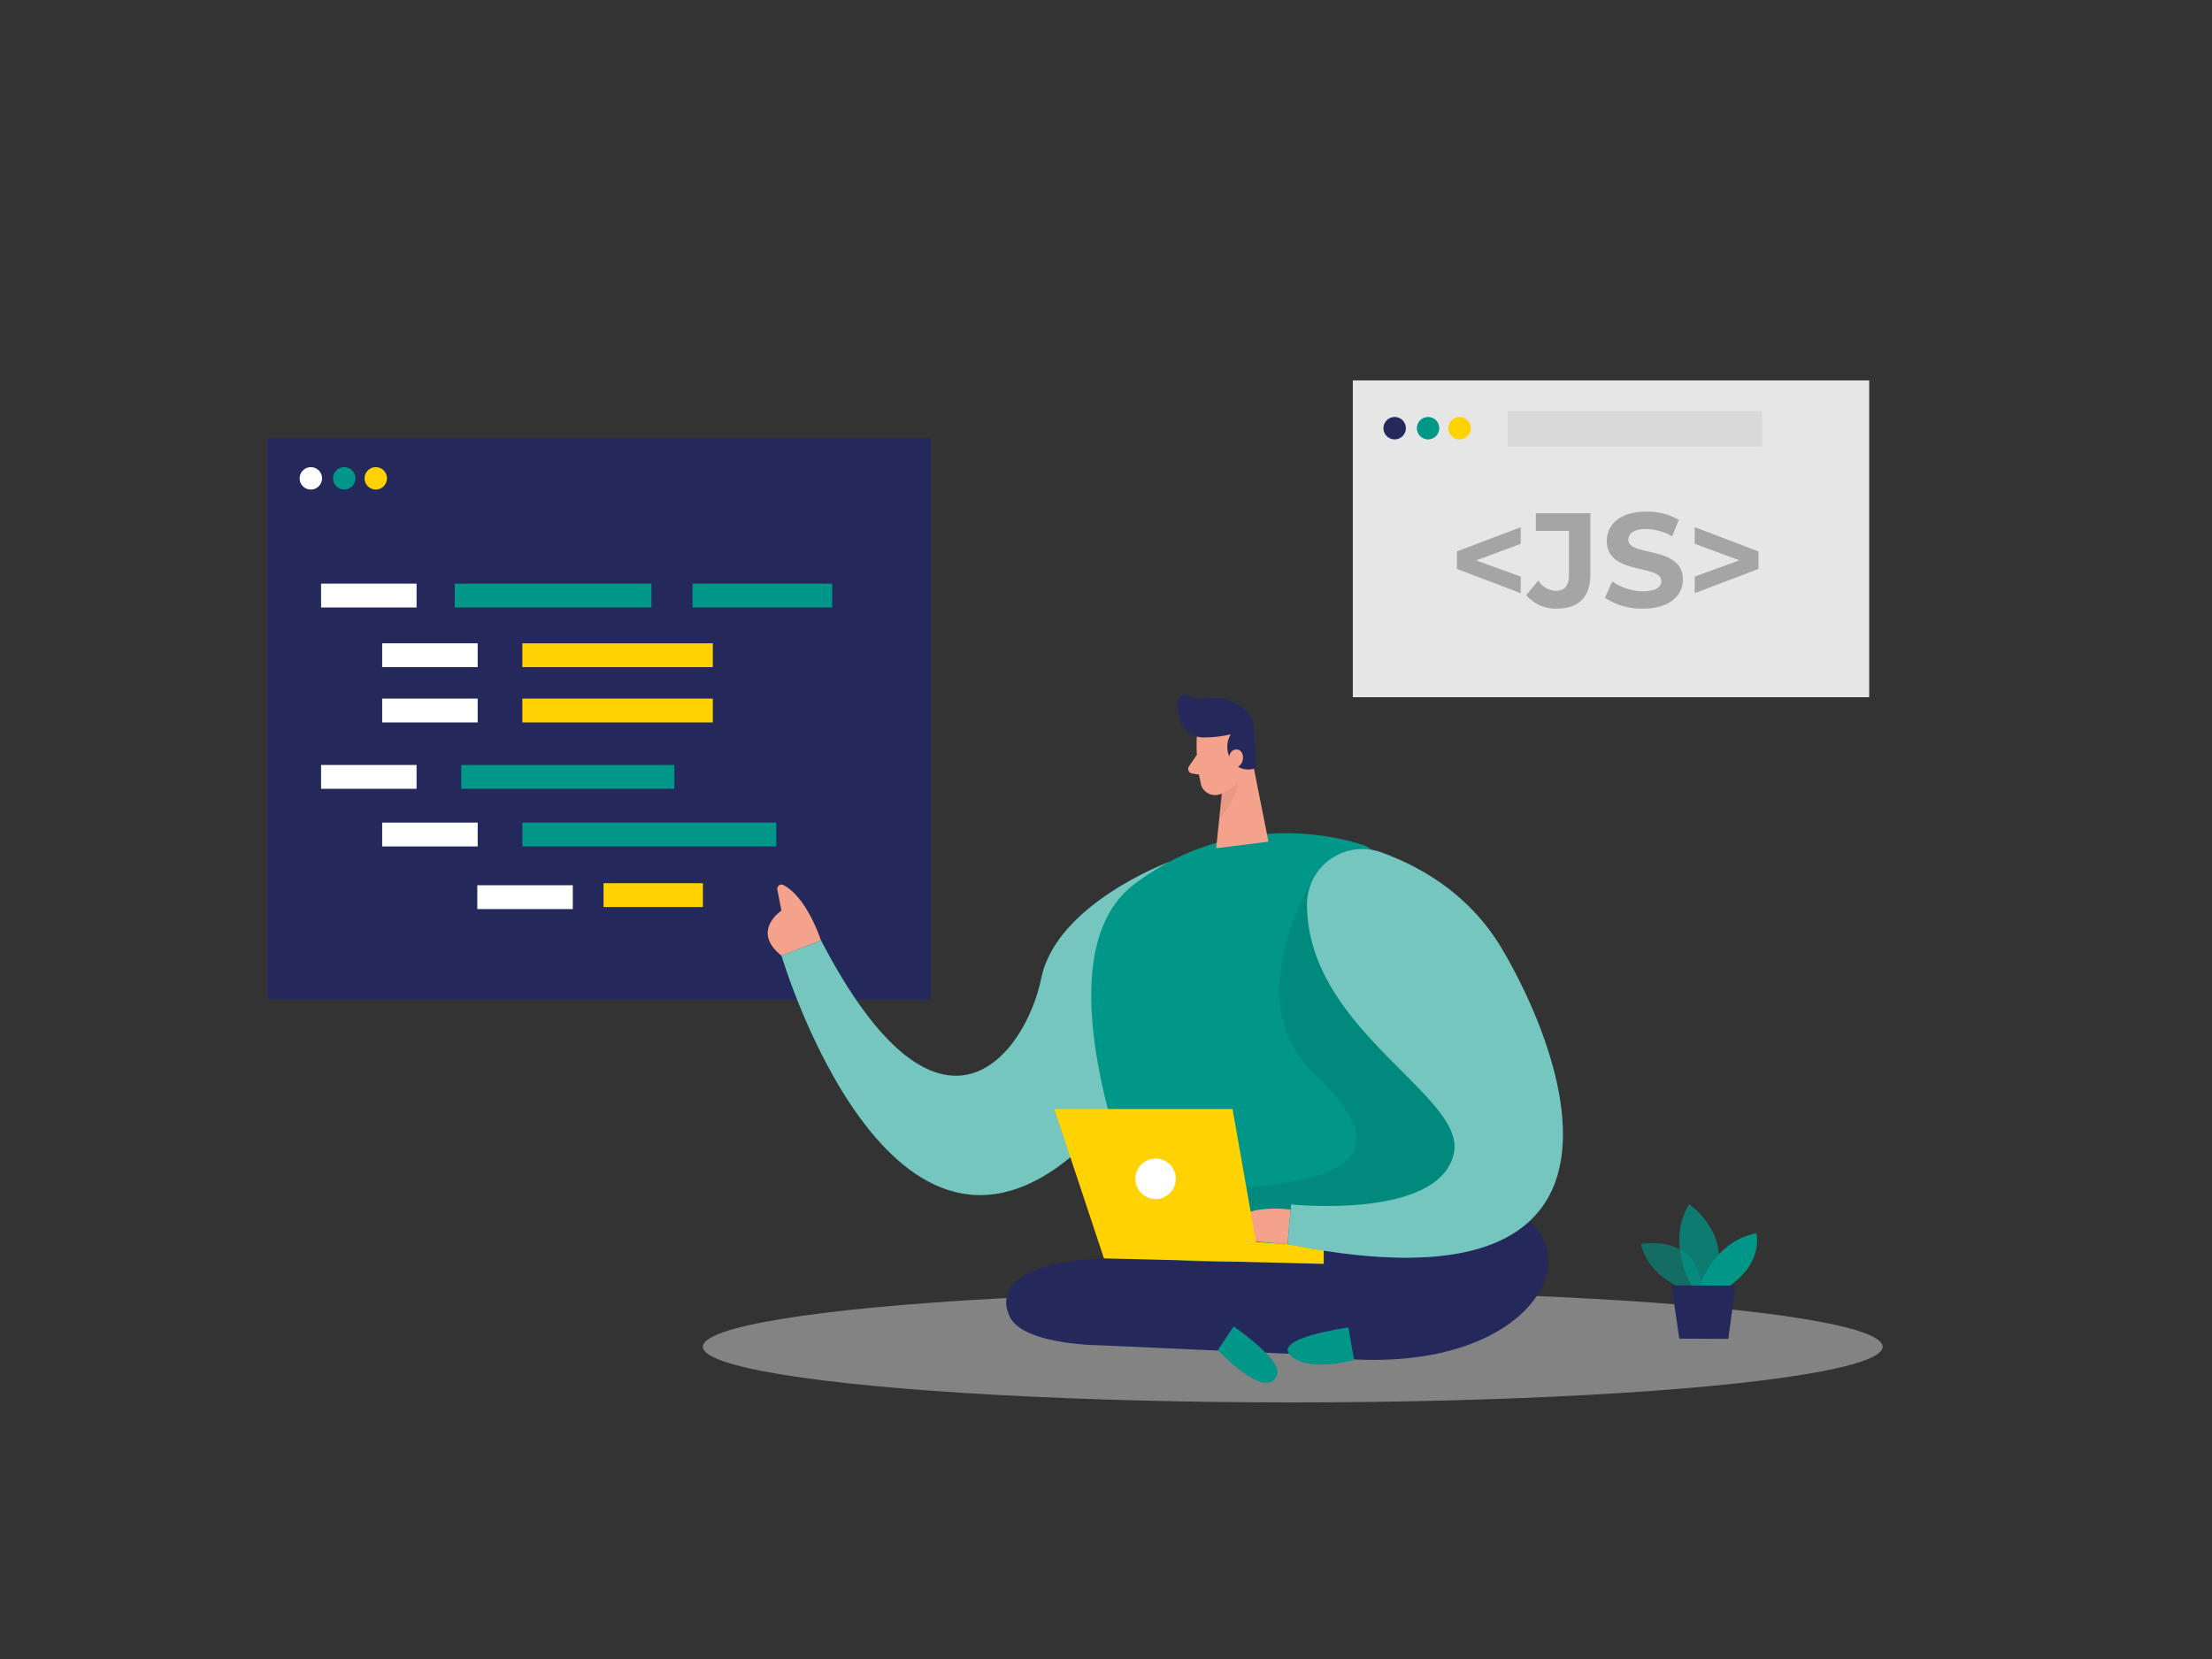 <svg id="Layer_1" data-name="Layer 1" xmlns="http://www.w3.org/2000/svg" viewBox="0 0 400 300">
    <rect x="0" y="0" width="400" height="300" fill="#333333" stroke="none"/>
    <rect x="48.36" y="79.23" width="119.94" height="101.53" fill="#24285b"/>
    <rect x="83.41" y="138.33" width="38.53" height="4.31" fill="#009688"/>
    <rect x="94.46" y="126.33" width="34.44" height="4.31" fill="#ffd200"/>
    <rect x="109.14" y="159.71" width="17.97" height="4.31" fill="#ffd200"/>
    <rect x="94.46" y="148.75" width="45.91" height="4.31" fill="#009688"/>
    <rect x="69.11" y="148.75" width="17.27" height="4.31" fill="#fff"/>
    <rect x="86.31" y="160.08" width="17.27" height="4.31" fill="#fff"/>
    <rect x="58.06" y="138.33" width="17.27" height="4.31" fill="#fff"/>
    <circle cx="56.21" cy="86.5" r="2.03" fill="#fff"/>
    <circle cx="62.25" cy="86.5" r="2.03" fill="#009688"/>
    <circle cx="67.95" cy="86.5" r="2.03" fill="#ffd200"/>
    <rect x="58.06" y="105.54" width="17.27" height="4.31" fill="#fff"/>
    <rect x="69.11" y="116.33" width="17.27" height="4.31" fill="#fff"/>
    <rect x="94.46" y="116.33" width="34.44" height="4.31" fill="#ffd200"/>
    <rect x="69.11" y="126.33" width="17.27" height="4.31" fill="#fff"/>
    <rect x="82.23" y="105.54" width="35.57" height="4.31" fill="#009688"/>
    <rect x="125.24" y="105.54" width="25.25" height="4.31" fill="#009688"/>
    <path d="M211.29,155.92s-20.27,7.54-23,21-18.13,34.88-39.83-6.87l-7.14,2.75s19.78,67,54.66,34.33S211.29,155.92,211.29,155.92Z"
          fill="#009688"/>
    <path d="M211.29,155.92s-20.27,7.54-23,21-18.13,34.88-39.83-6.87l-7.14,2.75s19.78,67,54.66,34.33S211.29,155.92,211.29,155.92Z"
          fill="#fff" opacity="0.46"/>
    <ellipse cx="233.77" cy="243.53" rx="106.67" ry="10.07" fill="#e6e6e6" opacity="0.45"/>
    <path d="M247.06,153s-21.88-8.51-42.08,7,6,70.1,6,70.1l37.81,1.26S298.37,185.89,247.06,153Z" fill="#009688"/>
    <path d="M237.38,159.12s-13.77,21.74.34,35.1c20,18.95-3.36,20.56-26.74,21.24L235.38,234l30.51-16.77-3.45-21.9Z"
          opacity="0.08"/>
    <path d="M216.6,228.09c14.52.48,18.26-.6,31.67-6.17,8.14-3.39,17.8-5.78,25.2-2.72,15.65,6.47,3.16,31.91-37,25.76l-37.08-1.67s-14.23,0-16.75-5.11c-3.07-6.23,3.36-12.7,33-10.12Z"
          fill="#24285b"/>
    <path d="M216.42,133.18a32.42,32.42,0,0,0,.76,8.7,2.64,2.64,0,0,0,3.3,1.78,5.82,5.82,0,0,0,4.39-4.56l1.4-4.66a4.72,4.72,0,0,0-2.28-5C220.94,127.46,216.41,130,216.42,133.18Z"
          fill="#f4a28c"/>
    <polygon points="226.01 135.29 229.38 152.2 219.92 153.39 221.27 140.61 226.01 135.29" fill="#f4a28c"/>
    <path d="M217.73,133.35a21.2,21.2,0,0,0,4.83-.56,4.39,4.39,0,0,0,.19,4.81,3.58,3.58,0,0,0,4.37,1.26l-.35-6.76a5.35,5.35,0,0,0-2.9-4.67,18.38,18.38,0,0,0-2.3-1c-2-.71-4.77.7-6.56-.55a1.27,1.27,0,0,0-2,.91c-.23,2.07.26,5.29,3.09,6.31A5.12,5.12,0,0,0,217.73,133.35Z"
          fill="#24285b"/>
    <path d="M222.18,137.46s0-2,1.49-1.93,1.6,3-.46,3.38Z" fill="#f4a28c"/>
    <path d="M216.43,136.5,215,138.58a.85.85,0,0,0,.58,1.3l2,.3Z" fill="#f4a28c"/>
    <path d="M233.39,218.74s-11.51-1.72-11.15,5.33l10.6.91Z" fill="#f4a28c"/>
    <path d="M220.86,143.39a6.24,6.24,0,0,0,3-1.95s0,3.16-3.36,6.4Z" fill="#ce8172" opacity="0.31"/>
    <polygon points="199.63 227.56 190.66 200.54 222.88 200.54 227.12 224.59 239.37 225.42 239.37 228.55 199.63 227.56"
             fill="#ffd200"/>
    <circle cx="208.97" cy="213.17" r="3.66" fill="#fff"/>
    <path d="M148.45,170.05s-2.48-7.75-6.77-10a.77.77,0,0,0-1.11.84l.74,3.78s-5.59,3.66,0,8.15Z" fill="#f4a28c"/>
    <path d="M243.84,240.05s-13.81,1.87-10.48,5.06,11.5.8,11.5.8Z" fill="#009688"/>
    <path d="M220.23,244.14l2.84-4.28s8.74,5.95,7.91,8.61C229.3,253.78,220.23,244.14,220.23,244.14Z" fill="#009688"/>
    <path d="M236.35,163.51a10,10,0,0,1,13.42-9.37c7,2.51,15.89,7.49,21.73,17.28,11,18.41,30.32,67.49-38.66,53.56l.64-7.19s26.87,2.84,29.43-9.27C265.1,198.1,236.35,186.22,236.35,163.51Z"
          fill="#009688"/>
    <path d="M236.35,163.51a10,10,0,0,1,13.42-9.37c7,2.51,15.89,7.49,21.73,17.28,11,18.41,30.32,67.49-38.66,53.56l.64-7.19s26.87,2.84,29.43-9.27C265.1,198.1,236.35,186.22,236.35,163.51Z"
          fill="#fff" opacity="0.46"/>
    <rect x="244.63" y="68.79" width="93.38" height="57.29" fill="#e6e6e6"/>
    <path d="M305.19,233.31s-6.94-1.9-8.45-8.35c0,0,10.76-2.18,11.06,8.92Z" fill="#009688" opacity="0.58"/>
    <path d="M306,232.62s-4.85-7.66-.58-14.83c0,0,8.18,5.19,4.54,14.85Z" fill="#009688" opacity="0.73"/>
    <path d="M307.29,232.63s2.56-8.1,10.31-9.63c0,0,1.45,5.25-5,9.65Z" fill="#009688"/>
    <polygon points="302.26 232.44 303.67 242.07 312.53 242.11 313.83 232.49 302.26 232.44" fill="#24285b"/>
    <path d="M275,98.34l-8.07,3,8.07,2.93v3l-11.54-4.39V99.72L275,95.33Z" fill="#a5a5a5"/>
    <path d="M276,107.6l2.18-2.62a3.9,3.9,0,0,0,3.15,1.86c1.57,0,2.4-.94,2.4-2.81V96h-6V92.81h9.86v11c0,4.19-2.11,6.25-6.11,6.25A6.84,6.84,0,0,1,276,107.6Z"
          fill="#a5a5a5"/>
    <path d="M290.22,108.1l1.33-2.95a10,10,0,0,0,5.6,1.77c2.32,0,3.27-.78,3.27-1.82,0-3.17-9.86-1-9.86-7.29,0-2.89,2.32-5.29,7.14-5.29A11.29,11.29,0,0,1,303.59,94l-1.21,3a9.55,9.55,0,0,0-4.7-1.34c-2.33,0-3.22.88-3.22,1.94,0,3.13,9.86,1,9.86,7.2,0,2.83-2.35,5.26-7.2,5.26A12,12,0,0,1,290.22,108.1Z"
          fill="#a5a5a5"/>
    <path d="M318,99.72v3.15l-11.54,4.39v-3l8.07-2.93-8.07-3v-3Z" fill="#a5a5a5"/>
    <circle cx="252.2" cy="77.43" r="2.03" fill="#24285b"/>
    <circle cx="258.24" cy="77.43" r="2.03" fill="#009688"/>
    <circle cx="263.94" cy="77.43" r="2.03" fill="#ffd200"/>
    <rect x="272.66" y="74.36" width="45.96" height="6.38" fill="#a5a5a5" opacity="0.2"/>
</svg>